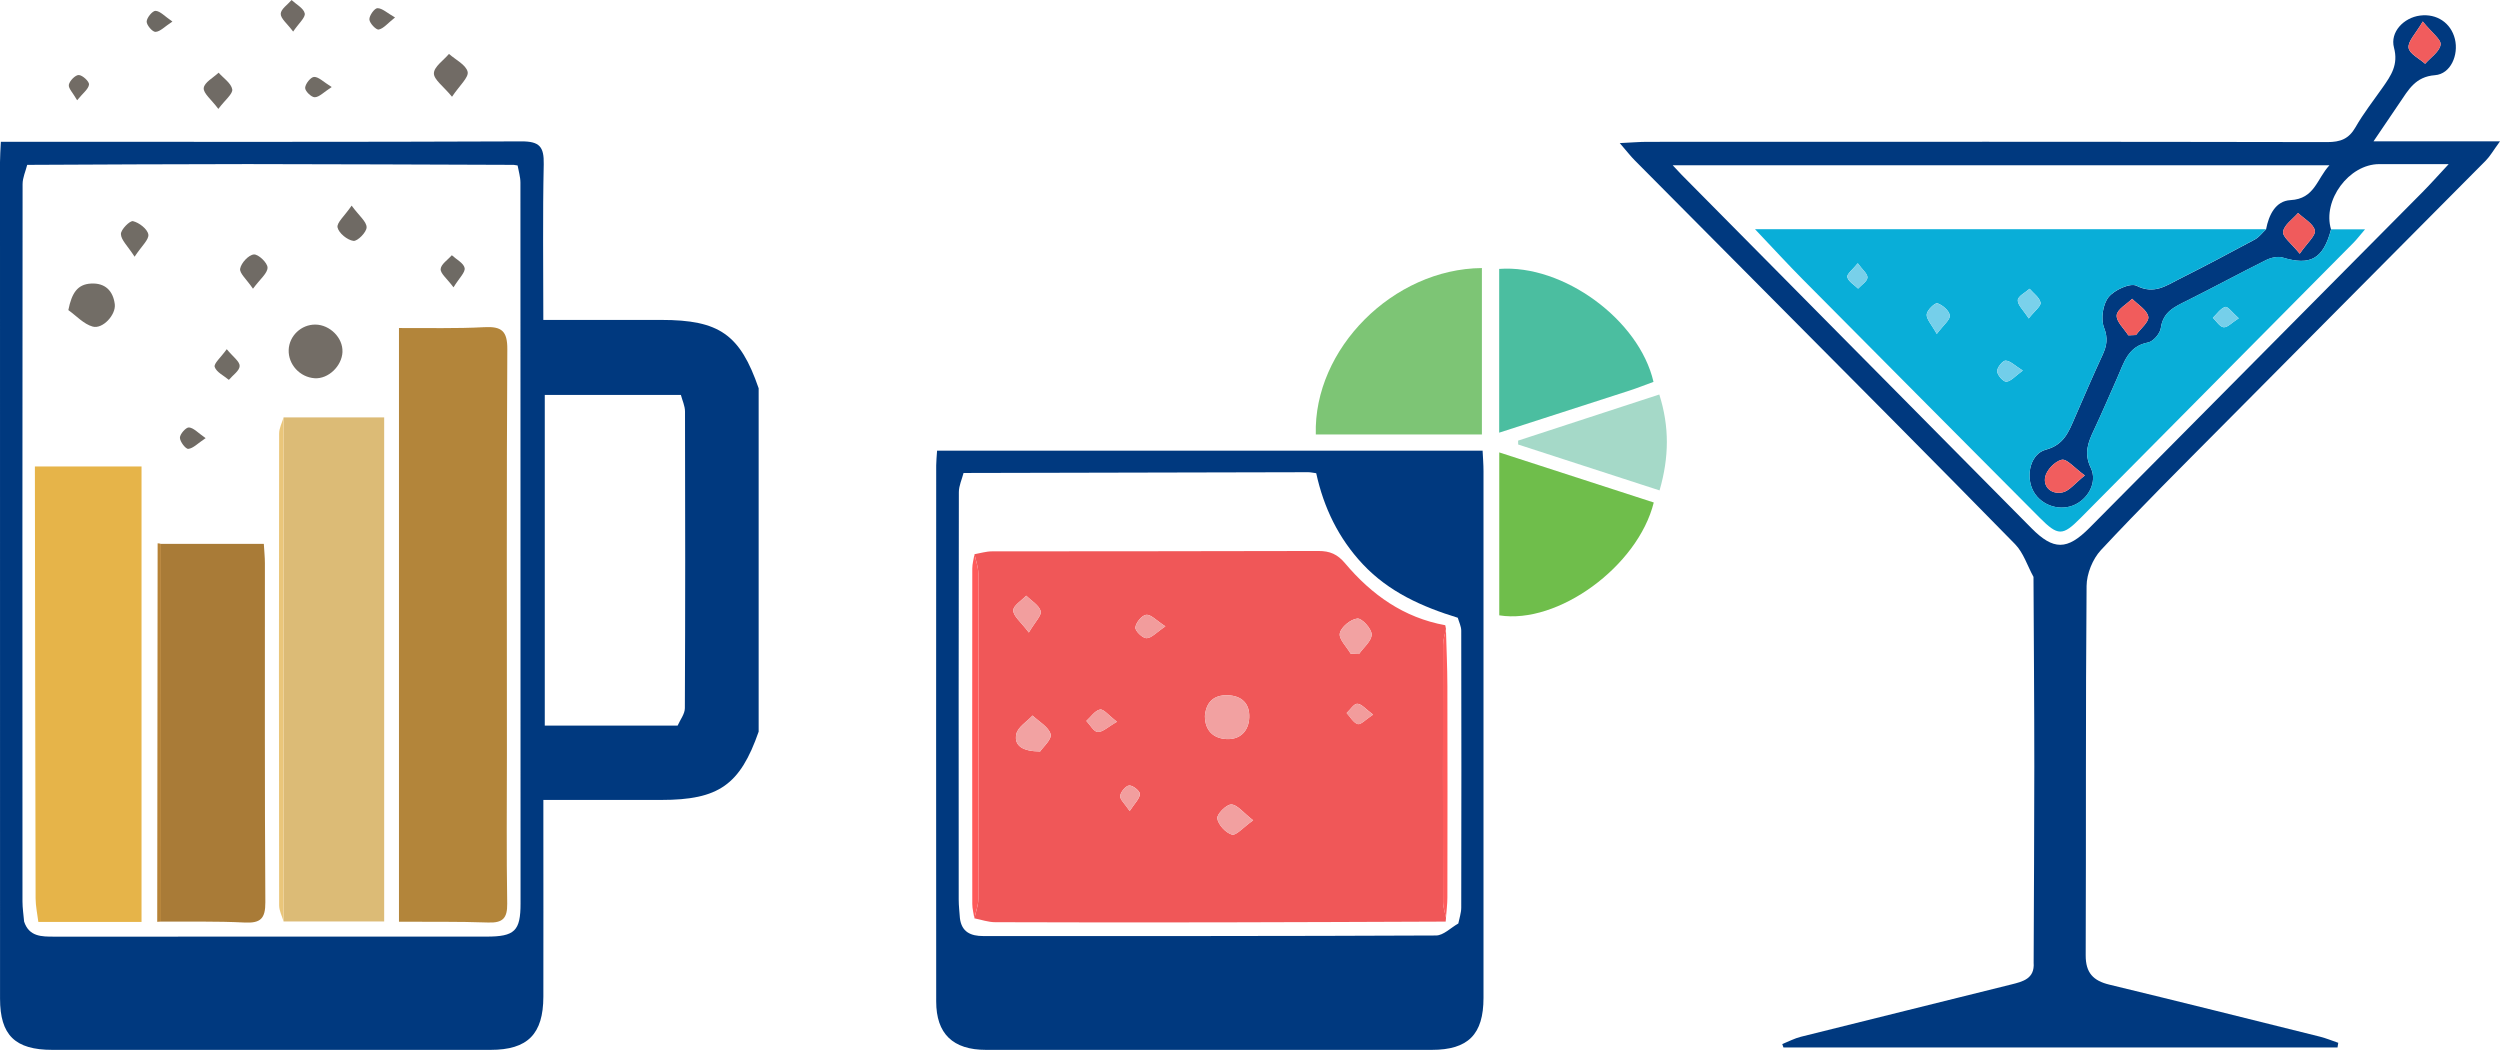 <?xml version="1.0" encoding="UTF-8"?><svg id="b" xmlns="http://www.w3.org/2000/svg" viewBox="0 0 672.8 282.55"><defs><style>.d{fill:#f05b5c;}.d,.e,.f,.g,.h,.i,.j,.k,.l,.m,.n,.o,.p,.q,.r,.s,.t,.u,.v,.w,.x,.y,.z,.aa,.ab,.ac,.ad,.ae,.af,.ag,.ah,.ai,.aj,.ak,.al,.am,.an{stroke-width:0px;}.e{fill:#726d66;}.f{fill:#4bbea0;}.g{fill:#f2a0a0;}.h{fill:#7dc575;}.i{fill:#6e6a64;}.j{fill:#6fbe4b;}.k{fill:#a5d9c8;}.l{fill:#f29e9e;}.m{fill:#b3853a;}.n{fill:#736d66;}.o{fill:#726c65;}.p{fill:#fe5a5a;}.q{fill:#dcbb76;}.r{fill:#716b65;}.s{fill:#72ceea;}.t{fill:#716c65;}.u{fill:#f15c5c;}.v{fill:#eac67a;}.w{fill:#00397f;}.x{fill:#f05758;}.y{fill:#f15c5d;}.z{fill:#6d6963;}.aa{fill:#706b65;}.ab{fill:#75cfea;}.ac{fill:#f2a1a1;}.ad{fill:#7ad1eb;}.ae{fill:#fe5b5b;}.af{fill:#f29c9c;}.ag{fill:#78d0ea;}.ah{fill:#e6b449;}.ai{fill:#6f6a64;}.aj{fill:#a97b37;}.ak{fill:#f15d5e;}.al{fill:#b68236;}.am{fill:#f2a2a2;}.an{fill:#09aed8;}</style></defs><g id="c"><path class="w" d="m204.18,196.87c-5.01,14.38-10.76,18.41-26.26,18.41-10.31,0-20.61,0-31.69,0,0,2.03,0,3.78,0,5.52,0,15.81.03,31.61,0,47.42-.02,10.09-4.23,14.32-14.21,14.32-39.31.01-78.63.01-117.94,0-10.02,0-14.07-3.96-14.07-13.79C0,193.71,0,118.67,0,43.64c0-1.62.13-3.24.23-5.48,2.09,0,3.87,0,5.64,0,44.81,0,89.62.08,134.43-.11,4.9-.02,6.13,1.43,6.03,6.15-.3,13.77-.11,27.55-.11,41.9,10.86,0,21.3,0,31.74,0,15.64,0,21.22,3.92,26.21,18.4,0,30.79,0,61.58,0,92.37Zm-21.81-1.61c.68-1.56,1.94-3.12,1.94-4.68.12-26.61.11-53.22.04-79.83,0-1.49-.72-2.98-1.11-4.47h-36.63v88.99h35.75Zm-44.04-150.89c-23.91-.07-47.82-.2-71.73-.21-19.76,0-39.52.13-59.28.21-.43,1.73-1.24,3.45-1.24,5.18-.06,64.35-.06,128.7-.03,193.05,0,1.81.29,3.61.44,5.42,1.34,4.07,4.69,4.05,8.1,4.05,38.78-.02,77.56,0,116.34-.01,7.6,0,9.16-1.53,9.16-8.9,0-64.67,0-129.34-.03-194.01,0-1.54-.49-3.08-.76-4.62-.33-.05-.65-.1-.98-.15Z"/><path class="w" d="m252.2,121.28h146.8c.09,1.96.24,3.72.24,5.49.01,47.26.01,94.52,0,141.78,0,9.82-4.12,13.99-13.93,13.99-39.99.02-79.97.02-119.96,0-8.91,0-13.4-4.34-13.4-13.02-.03-48.09-.02-96.18,0-144.28,0-1.15.14-2.29.24-3.96Zm140.26,127.26c.28-1.43.79-2.86.79-4.29.05-24.84.05-49.68,0-74.52,0-1.16-.6-2.32-.93-3.48-9.58-2.95-18.54-6.92-25.58-14.43-6.53-6.97-10.5-15.21-12.52-24.47-.87-.11-1.52-.27-2.17-.27-30.91.06-61.83.14-92.74.21-.44,1.72-1.26,3.43-1.26,5.15-.07,36.57-.06,73.14-.04,109.7,0,1.65.21,3.29.32,4.94.45,3.76,2.94,4.84,6.3,4.83,40.61,0,81.21.04,121.82-.15,2.01,0,4.01-2.11,6.02-3.23Z"/><path class="w" d="m547.23,155.21c-1.62-2.95-2.67-6.45-4.94-8.77-21.78-22.25-43.77-44.3-65.71-66.4-12.2-12.29-24.42-24.56-36.61-36.86-1.12-1.12-2.09-2.39-4.06-4.67,3.34-.16,5.37-.34,7.4-.34,60.99-.02,121.98-.05,182.97.07,3.57,0,5.83-.84,7.64-4.01,2.14-3.74,4.83-7.16,7.31-10.7,2.25-3.21,4.26-6.11,3.04-10.7-1.12-4.22,2.64-8.08,7-8.64,4.51-.59,8.32,1.97,9.39,6.29,1.06,4.32-1.15,9.43-5.35,9.75-5.33.4-7.17,4-9.55,7.47-2.15,3.14-4.27,6.31-7,10.33h34.04c-1.85,2.53-2.67,4.02-3.83,5.19-23.57,23.76-47.19,47.47-70.76,71.23-11.02,11.11-22.13,22.14-32.8,33.58-2.24,2.4-3.85,6.4-3.87,9.68-.28,33.12-.11,66.24-.24,99.36-.02,4.75,2.03,6.87,6.39,7.92,18.9,4.57,37.76,9.29,56.63,13.99,1.68.42,3.3,1.1,4.95,1.66-.07.42-.14.83-.2,1.25h-149.11c-.11-.3-.21-.61-.32-.91,1.67-.67,3.3-1.54,5.03-1.97,18.86-4.72,37.74-9.36,56.6-14.07,3.1-.77,6.35-1.54,6.02-5.88.06-17.56.18-35.11.18-52.67,0-17.06-.14-34.11-.22-51.17Zm80.11-93.48c-2.11,7.95-5.55,9.86-13.02,7.59-1.31-.4-3.16.02-4.46.67-7.14,3.55-14.15,7.36-21.28,10.92-3.29,1.64-6.45,2.97-7.06,7.37-.2,1.48-2.03,3.63-3.41,3.89-5.45,1.02-6.5,5.45-8.27,9.42-2.09,4.71-4.11,9.44-6.3,14.1-1.57,3.33-2.79,6.26-.87,10.22,1.91,3.92-.83,8.62-4.81,10.15-4.18,1.6-9.15-.42-10.92-4.44-1.75-3.98-.4-9.52,3.64-10.6,4.92-1.32,6.17-4.88,7.8-8.62,2.45-5.63,4.87-11.28,7.45-16.85,1.15-2.49,1.53-4.5.4-7.4-.9-2.31-.32-6.23,1.21-8.16,1.53-1.94,5.88-3.93,7.55-3.08,4.74,2.41,7.97-.04,11.53-1.83,6.83-3.43,13.59-7,20.31-10.63,1.16-.63,2.02-1.82,3.02-2.75.73-3.86,2.56-7.62,6.56-7.84,6.53-.35,7.06-5.68,10.49-9.38h-176.74c1.13,1.21,1.76,1.91,2.42,2.58,31.38,31.7,62.75,63.41,94.14,95.1,5.92,5.97,9.59,5.95,15.57-.07,29.9-30.12,59.79-60.25,89.66-90.39,2.17-2.19,4.22-4.51,7.04-7.53-6.87,0-12.78,0-18.69,0-8.15,0-15.34,9.74-12.97,17.57Zm-66.27,66.22c-2.84-2.05-4.81-4.51-6.21-4.22-1.8.38-4.08,2.76-4.46,4.62-.59,2.91,1.9,4.79,4.71,4.15,1.83-.42,3.29-2.42,5.97-4.55ZM652.02,5.78c-1.94,3.34-4.04,5.35-3.83,7.07.2,1.6,2.88,2.89,4.46,4.32,1.49-1.7,3.87-3.26,4.16-5.14.21-1.38-2.32-3.18-4.8-6.24Zm-33.12,62.51c2.02-2.94,4.38-4.91,4.07-6.29-.41-1.81-2.91-3.14-4.52-4.68-1.44,1.67-3.78,3.22-4.02,5.05-.18,1.41,2.27,3.17,4.47,5.92Zm-46.13,21.96c.69-.03,1.38-.06,2.07-.09,1.2-1.66,3.58-3.57,3.31-4.94-.36-1.82-2.8-3.23-4.35-4.81-1.48,1.47-4.04,2.85-4.16,4.43-.14,1.71,1.99,3.6,3.13,5.41Z"/><path class="h" d="m398.81,116.92h-44.7c-.65-23.01,20.81-44.58,44.7-44.78v44.78Z"/><path class="f" d="m444.99,102.77c-2.12.77-4.26,1.63-6.45,2.34-11.52,3.74-23.04,7.45-35.08,11.33v-44.07c17.25-1.28,37.7,13.71,41.53,30.4Z"/><path class="j" d="m403.48,165.6v-43.85c14.24,4.62,27.93,9.05,41.58,13.48-4.27,17.21-25.84,32.89-41.58,30.37Z"/><path class="k" d="m446.55,106.17c2.75,8.67,2.65,16.88.07,25.81-12.85-4.17-25.45-8.26-38.05-12.35,0-.35-.01-.7-.02-1.05,12.44-4.06,24.88-8.13,37.99-12.41Z"/><path class="r" d="m121.64,26.03c-2.35-2.86-4.91-4.62-4.87-6.31.04-1.77,2.6-3.48,4.06-5.21,1.78,1.58,4.57,2.92,5.02,4.81.35,1.49-2.17,3.67-4.2,6.71Z"/><path class="aa" d="m58.76,29.31c-1.89-2.54-4.09-4.22-3.93-5.63.17-1.51,2.57-2.76,4-4.12,1.31,1.48,3.38,2.83,3.67,4.48.21,1.21-1.92,2.84-3.74,5.27Z"/><path class="r" d="m78.89,8.5c-1.62-2.18-3.37-3.51-3.34-4.79.03-1.26,1.87-2.47,2.92-3.7,1.26,1.18,3.25,2.21,3.54,3.59.23,1.11-1.6,2.65-3.12,4.9Z"/><path class="ai" d="m106.31,4.7c-1.99,1.57-3.07,2.98-4.39,3.25-.69.14-2.46-1.7-2.51-2.71-.06-1.03,1.38-3.04,2.17-3.04,1.29,0,2.58,1.27,4.73,2.5Z"/><path class="t" d="m89.26,23.43c-2.14,1.38-3.33,2.71-4.55,2.74-.91.03-2.64-1.67-2.59-2.54.05-1.08,1.53-2.92,2.42-2.93,1.23-.02,2.49,1.34,4.73,2.72Z"/><path class="z" d="m46.4,5.8c-2.09,1.37-3.28,2.71-4.55,2.78-.8.05-2.41-1.82-2.38-2.78.03-1.05,1.6-2.93,2.4-2.88,1.27.08,2.45,1.46,4.53,2.88Z"/><path class="o" d="m20.76,26.98c-1.13-1.99-2.41-3.23-2.23-4.18.21-1.07,1.77-2.65,2.68-2.61,1.02.05,2.85,1.77,2.75,2.56-.15,1.23-1.64,2.3-3.2,4.23Z"/><path class="an" d="m609.85,61.68c-1,.93-1.85,2.12-3.02,2.75-6.73,3.63-13.49,7.19-20.31,10.63-3.56,1.79-6.79,4.24-11.53,1.83-1.67-.85-6.02,1.14-7.55,3.08-1.53,1.94-2.11,5.85-1.21,8.16,1.13,2.91.75,4.91-.4,7.4-2.58,5.57-5,11.22-7.45,16.85-1.63,3.74-2.88,7.3-7.8,8.62-4.04,1.08-5.38,6.62-3.64,10.6,1.76,4.02,6.74,6.04,10.92,4.44,3.97-1.53,6.71-6.22,4.81-10.15-1.92-3.95-.69-6.89.87-10.22,2.19-4.66,4.21-9.4,6.3-14.1,1.77-3.98,2.82-8.41,8.27-9.42,1.38-.26,3.21-2.41,3.41-3.89.6-4.4,3.76-5.73,7.06-7.37,7.14-3.55,14.14-7.37,21.28-10.92,1.3-.65,3.15-1.07,4.46-.67,7.48,2.27,10.92.37,13.02-7.59,2.76,0,5.51,0,9.14,0-1.45,1.7-2.22,2.72-3.1,3.61-24.49,24.72-48.99,49.43-73.5,74.13-4.8,4.84-6.04,4.82-10.96-.12-21.26-21.36-42.52-42.72-63.74-64.12-4.05-4.08-7.93-8.33-12.87-13.53h137.55Zm-88.63,28.19c1.82-2.43,3.64-3.82,3.51-4.97-.15-1.27-1.93-2.81-3.33-3.28-.63-.21-2.79,1.83-2.89,2.97-.12,1.28,1.3,2.71,2.71,5.27Zm24.75-4.17c1.62-2.06,3.38-3.36,3.19-4.26-.29-1.39-1.9-2.5-2.95-3.73-1.13,1.02-3.11,1.97-3.18,3.06-.08,1.27,1.49,2.66,2.95,4.94Zm-1.61,14.02c-2.1-1.31-3.33-2.61-4.61-2.67-.78-.04-2.33,1.9-2.28,2.88.06,1.04,1.68,2.86,2.48,2.79,1.26-.12,2.4-1.53,4.41-2.99Zm58.13-14.07c-1.7-1.49-2.95-3.25-3.62-3.04-1.29.38-2.24,1.88-3.34,2.91.96.91,1.85,2.44,2.89,2.55,1.02.11,2.19-1.23,4.07-2.42Zm-102.53-14.8c-1.34,1.68-3,2.92-2.81,3.72.28,1.2,1.87,2.08,2.9,3.1.9-.98,2.44-1.92,2.52-2.96.07-1.01-1.36-2.13-2.61-3.86Z"/><path class="ak" d="m561.07,127.95c-2.68,2.13-4.14,4.13-5.97,4.55-2.8.64-5.3-1.24-4.71-4.15.38-1.86,2.66-4.25,4.46-4.62,1.39-.29,3.37,2.17,6.21,4.22Z"/><path class="y" d="m652.02,5.78c2.48,3.06,5.01,4.86,4.8,6.24-.29,1.88-2.68,3.44-4.16,5.14-1.59-1.43-4.26-2.72-4.46-4.32-.22-1.72,1.89-3.73,3.83-7.07Z"/><path class="d" d="m618.9,68.28c-2.2-2.76-4.65-4.51-4.47-5.92.24-1.83,2.58-3.38,4.02-5.05,1.6,1.54,4.11,2.87,4.52,4.68.31,1.37-2.05,3.35-4.07,6.29Z"/><path class="u" d="m572.77,90.25c-1.14-1.81-3.26-3.7-3.13-5.41.12-1.58,2.68-2.96,4.16-4.43,1.55,1.58,3.98,2.99,4.35,4.81.27,1.37-2.11,3.27-3.31,4.94-.69.03-1.38.06-2.07.09Z"/><path class="m" d="m107.38,88.28c7.66-.04,15.33.18,22.96-.23,4.72-.25,6.22,1.07,6.19,5.98-.21,36.25-.11,72.5-.11,108.75,0,13.47-.14,26.94.08,40.4.06,3.99-1.23,5.23-5.16,5.09-7.98-.29-15.98-.16-23.97-.21,0-53.26,0-106.52,0-159.79Z"/><path class="ah" d="m10.32,248.11c-.26-2.12-.73-4.23-.74-6.35-.1-38.74-.14-77.48-.19-116.22,9.57,0,19.13,0,28.7,0v122.57H10.32Z"/><path class="aj" d="m43.31,146.36h27.69c.11,1.98.29,3.58.29,5.19.02,30.41-.08,60.82.12,91.22.03,4.49-1.31,5.72-5.64,5.5-7.47-.38-14.96-.2-22.45-.25,0-33.89,0-67.77-.01-101.66Z"/><path class="n" d="m92.17,94.69c-.16,3.86-3.84,7.34-7.48,7.1-3.98-.26-7.14-3.7-7-7.63.14-3.78,3.38-6.85,7.2-6.81,3.92.05,7.43,3.59,7.27,7.34Z"/><path class="e" d="m18.39,83.46c.93-4.66,2.49-6.96,6.12-7.15,3.77-.2,5.92,1.94,6.38,5.55.36,2.82-3.25,6.79-5.95,6.03-2.41-.67-4.38-2.89-6.54-4.43Z"/><path class="al" d="m43.31,146.36c0,33.89,0,67.77.01,101.66-.34.02-.67.04-1.01.06.04-33.95.07-67.91.11-101.86.3,0,.6.04.88.15Z"/><path class="ai" d="m94.63,55.34c2.04,2.78,4.04,4.31,4.03,5.84,0,1.31-2.47,3.8-3.55,3.65-1.65-.23-3.93-2.08-4.27-3.62-.28-1.26,1.87-3.06,3.79-5.87Z"/><path class="aa" d="m68.08,77.7c-1.72-2.54-3.68-4.17-3.45-5.4.28-1.54,2.26-3.68,3.68-3.82,1.19-.12,3.68,2.24,3.69,3.53.02,1.52-1.99,3.07-3.92,5.69Z"/><path class="t" d="m36.22,69.08c-1.89-2.93-3.64-4.49-3.68-6.09-.03-1.21,2.43-3.67,3.26-3.47,1.65.4,3.87,2.11,4.12,3.57.23,1.37-1.8,3.11-3.7,6Z"/><path class="t" d="m61.02,93.97c1.68,2.05,3.51,3.31,3.48,4.53-.03,1.27-1.87,2.49-2.91,3.73-1.35-1.14-3.34-2.06-3.81-3.48-.3-.91,1.66-2.56,3.24-4.77Z"/><path class="i" d="m122.05,77.33c-1.76-2.37-3.54-3.71-3.46-4.93.09-1.3,1.93-2.48,3.01-3.71,1.22,1.13,3.18,2.12,3.44,3.43.23,1.16-1.45,2.69-2.99,5.2Z"/><path class="ai" d="m55.34,117.91c-2.13,1.41-3.33,2.75-4.66,2.89-.71.07-2.26-1.94-2.26-3.01,0-.99,1.66-2.83,2.44-2.76,1.28.12,2.45,1.48,4.48,2.88Z"/><path class="x" d="m262.25,149.15c1.57-.27,3.14-.77,4.71-.77,29.28-.05,58.56,0,87.84-.1,3.11-.01,5.14.87,7.19,3.31,7.12,8.46,15.79,14.64,26.96,16.67.06.33.13.67.19,1-.27,1.43-.77,2.86-.77,4.29-.05,23.06-.05,46.12,0,69.18,0,1.43.51,2.86.78,4.28-.03.34-.06.67-.09,1.01-19.96.07-39.92.17-59.87.2-20.46.04-40.92.04-61.38-.04-1.86,0-3.72-.67-5.58-1.04.37-1.72,1.06-3.44,1.06-5.16.07-29.22.07-58.44,0-87.66,0-1.72-.67-3.45-1.03-5.17Zm62.01,43.53c0,3.98,2.34,6.05,5.83,6.22,3.67.18,5.97-2.18,6.11-5.82.15-3.72-2.01-5.85-5.8-5.97-3.83-.12-5.81,1.91-6.14,5.57Zm-44.34,9.55c.74-1.12,3.19-3.26,2.82-4.64-.53-1.97-3.14-3.37-4.86-5.02-1.53,1.66-3.99,3.12-4.38,5.02-.65,3.12,1.77,4.63,6.42,4.65Zm83.57-26.31c.74.03,1.49.06,2.23.09,1.23-1.76,3.43-3.52,3.42-5.27-.01-1.54-2.62-4.4-3.85-4.28-1.79.18-4.38,2.29-4.72,3.97-.32,1.56,1.85,3.63,2.92,5.48Zm-26.24,44.84c-2.71-2.09-4.28-4.23-5.89-4.26-1.33-.02-3.95,2.66-3.77,3.77.28,1.7,2.26,3.84,3.95,4.34,1.11.33,2.98-1.91,5.71-3.86Zm-60.37-50.54c1.7-2.9,3.53-4.67,3.19-5.77-.49-1.62-2.53-2.78-3.91-4.14-1.24,1.33-3.5,2.68-3.47,3.98.03,1.55,2.03,3.05,4.19,5.93Zm36.75-1.66c-2.43-1.57-3.88-3.23-5.15-3.11-1.15.11-2.78,2.09-2.93,3.4-.11.91,1.94,2.92,3,2.9,1.36-.03,2.69-1.59,5.08-3.19Zm-13.03,25.68c-2.24-1.7-3.59-3.48-4.56-3.29-1.37.27-2.46,1.98-3.68,3.07,1.02,1.06,2.01,2.93,3.06,2.97,1.35.05,2.76-1.38,5.17-2.75Zm68.93-1.92c-1.95-1.44-3.05-2.86-4.23-2.93-.92-.05-1.92,1.6-2.89,2.49.98,1.05,1.81,2.63,3,2.98.81.24,2.12-1.24,4.12-2.55Zm-65.51,25.94c1.38-2.14,2.72-3.34,2.75-4.58.02-.8-1.9-2.36-2.87-2.29-.92.06-2.33,1.73-2.43,2.79-.1.99,1.25,2.12,2.55,4.08Z"/><path class="p" d="m262.25,149.15c.36,1.72,1.03,3.45,1.03,5.17.06,29.22.06,58.44,0,87.66,0,1.72-.69,3.44-1.06,5.16-.19-1.29-.56-2.58-.56-3.87-.03-30.09-.03-60.18,0-90.26,0-1.28.38-2.57.59-3.85Z"/><path class="ab" d="m521.22,89.87c-1.41-2.57-2.83-3.99-2.71-5.27.1-1.14,2.26-3.18,2.89-2.97,1.39.46,3.17,2,3.33,3.28.14,1.15-1.69,2.53-3.51,4.97Z"/><path class="ad" d="m545.97,85.71c-1.46-2.28-3.03-3.66-2.95-4.94.07-1.08,2.05-2.04,3.18-3.06,1.05,1.23,2.67,2.35,2.95,3.73.19.9-1.57,2.2-3.19,4.26Z"/><path class="s" d="m544.36,99.73c-2.02,1.46-3.16,2.88-4.41,2.99-.8.07-2.42-1.75-2.48-2.79-.05-.98,1.5-2.91,2.28-2.88,1.28.06,2.51,1.36,4.61,2.67Z"/><path class="ab" d="m602.5,85.65c-1.88,1.19-3.05,2.53-4.07,2.42-1.04-.11-1.93-1.64-2.89-2.55,1.09-1.03,2.05-2.53,3.34-2.91.67-.2,1.93,1.56,3.62,3.04Z"/><path class="ag" d="m499.97,70.85c1.24,1.73,2.68,2.84,2.61,3.86-.08,1.04-1.62,1.98-2.52,2.96-1.03-1.02-2.61-1.91-2.9-3.1-.19-.8,1.47-2.04,2.81-3.72Z"/><path class="q" d="m76.32,112.33h27.07v135.65c-9.21,0-18.14,0-27.07,0,0-45.22,0-90.44,0-135.65Z"/><path class="v" d="m76.32,112.33c0,45.22,0,90.44,0,135.65-.42-1.44-1.2-2.89-1.2-4.33-.07-42.33-.07-84.66,0-126.99,0-1.44.78-2.89,1.2-4.33Z"/><path class="ac" d="m324.26,192.68c.33-3.66,2.31-5.69,6.14-5.57,3.79.12,5.95,2.25,5.8,5.97-.14,3.64-2.44,6-6.11,5.82-3.49-.17-5.82-2.23-5.83-6.22Z"/><path class="ae" d="m389.13,169.25c.14,5.14.38,10.28.39,15.42.05,18.96.03,37.93,0,56.89,0,1.81-.25,3.63-.38,5.44-.27-1.43-.78-2.86-.78-4.28-.05-23.06-.05-46.12,0-69.18,0-1.43.5-2.86.77-4.29Z"/><path class="am" d="m279.92,202.23c-4.66-.02-7.07-1.53-6.42-4.65.39-1.89,2.85-3.36,4.38-5.02,1.72,1.65,4.33,3.05,4.86,5.02.37,1.38-2.08,3.53-2.82,4.64Z"/><path class="am" d="m363.49,175.92c-1.07-1.85-3.25-3.92-2.92-5.48.35-1.68,2.94-3.79,4.72-3.97,1.22-.12,3.84,2.73,3.85,4.28.01,1.75-2.18,3.51-3.42,5.27-.74-.03-1.49-.06-2.23-.09Z"/><path class="g" d="m337.25,220.76c-2.73,1.95-4.6,4.19-5.71,3.86-1.69-.5-3.67-2.64-3.95-4.34-.18-1.12,2.44-3.8,3.77-3.77,1.61.03,3.18,2.17,5.89,4.26Z"/><path class="l" d="m276.88,170.22c-2.17-2.88-4.16-4.38-4.19-5.93-.03-1.3,2.23-2.65,3.47-3.98,1.38,1.36,3.42,2.51,3.91,4.14.34,1.1-1.49,2.87-3.19,5.77Z"/><path class="af" d="m313.63,168.57c-2.39,1.6-3.72,3.17-5.08,3.19-1.06.02-3.1-1.99-3-2.9.15-1.31,1.78-3.29,2.93-3.4,1.27-.13,2.72,1.54,5.15,3.11Z"/><path class="l" d="m300.6,194.24c-2.41,1.38-3.82,2.81-5.17,2.75-1.06-.04-2.05-1.91-3.06-2.97,1.21-1.09,2.3-2.8,3.68-3.07.97-.19,2.32,1.59,4.56,3.29Z"/><path class="af" d="m369.52,192.33c-2,1.31-3.32,2.79-4.12,2.55-1.19-.35-2.02-1.93-3-2.98.97-.89,1.97-2.54,2.89-2.49,1.18.06,2.28,1.49,4.23,2.93Z"/><path class="l" d="m304.01,218.27c-1.3-1.96-2.64-3.09-2.55-4.08.1-1.06,1.5-2.73,2.43-2.79.97-.06,2.9,1.49,2.87,2.29-.04,1.24-1.38,2.45-2.75,4.58Z"/></g></svg>
